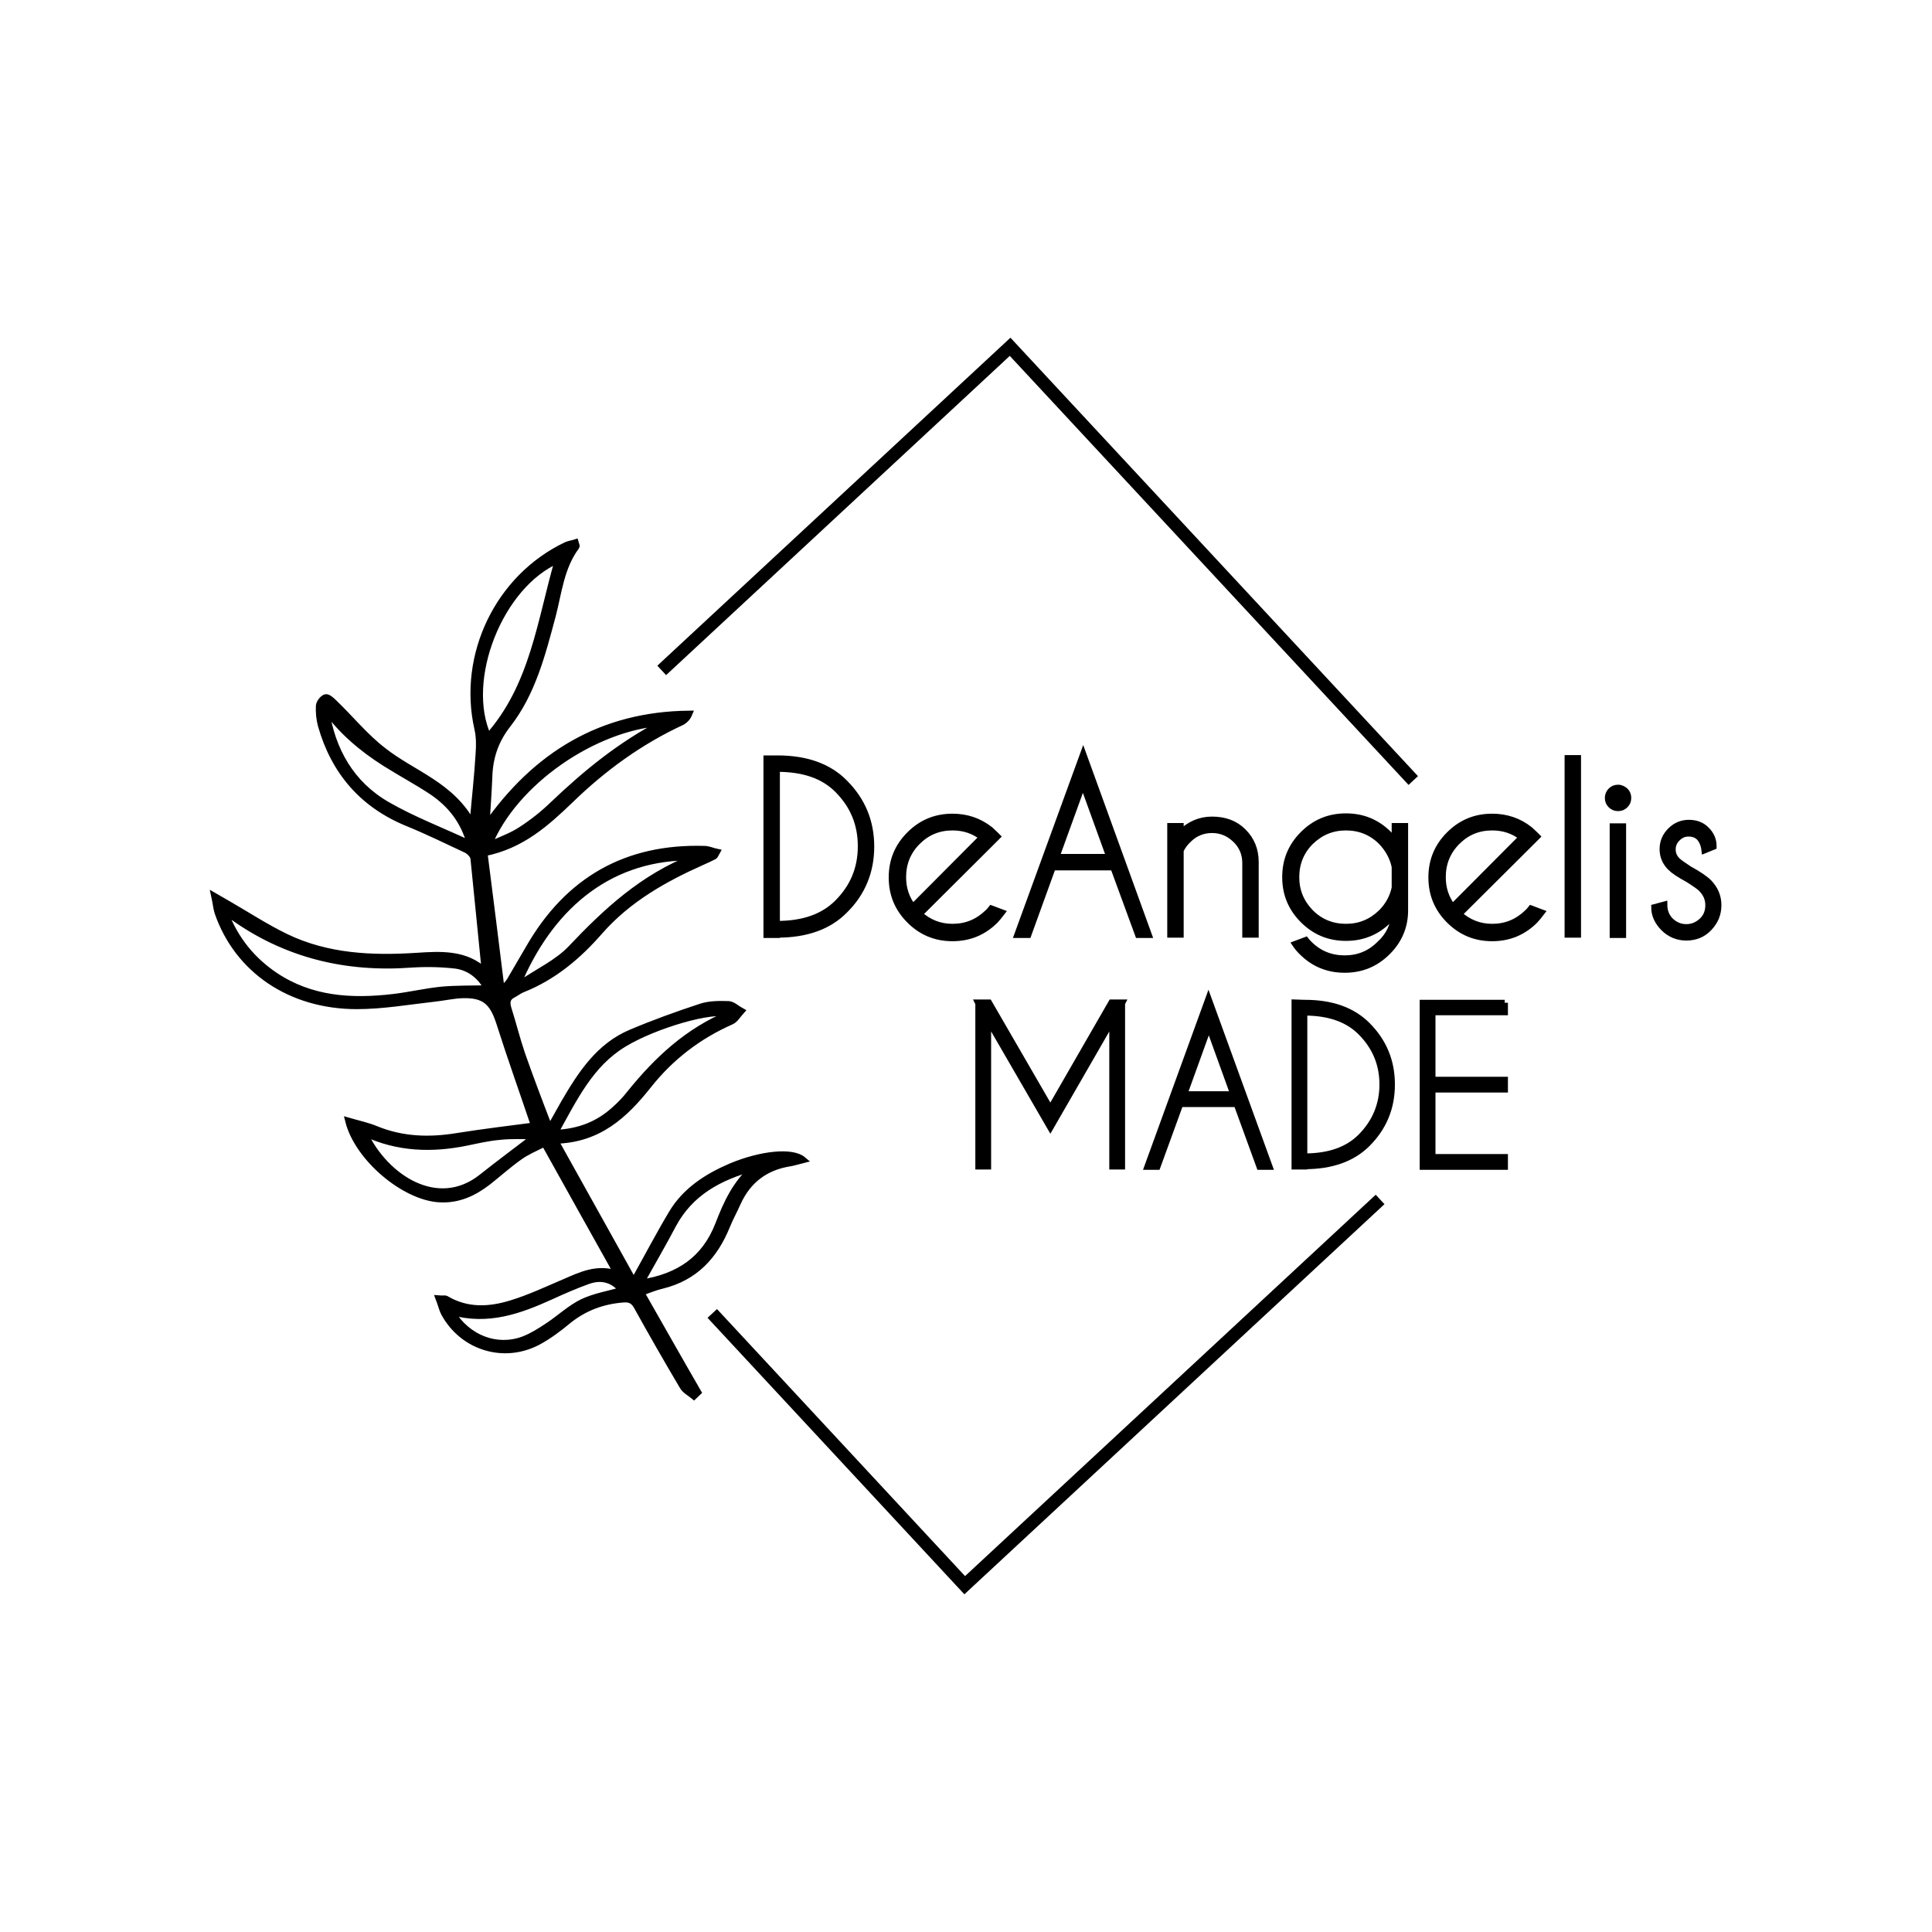 <?xml version="1.0" encoding="utf-8"?>
<!-- Generator: Adobe Illustrator 21.1.0, SVG Export Plug-In . SVG Version: 6.00 Build 0)  -->
<svg version="1.1" id="Layer_1" xmlns="http://www.w3.org/2000/svg" xmlns:xlink="http://www.w3.org/1999/xlink" x="0px" y="0px"
	 viewBox="0 0 600 600" style="enable-background:new 0 0 600 600;" xml:space="preserve">
<style type="text/css">
	.st0{stroke:#000000;stroke-width:2;stroke-miterlimit:10;}
	.st1{fill:none;stroke:#000000;stroke-width:4;stroke-miterlimit:10;}
</style>
<g>
	<g>
		<path class="st0" d="M241.2,235.6h0.2c9,0,16,2.5,20.9,7.5c5.5,5.5,8.2,12.1,8.2,19.8c0,7.7-2.7,14.4-8.2,19.8
			c-4.9,5-11.9,7.5-20.9,7.5h-0.2v0.1h-3.1v-54.7L241.2,235.6L241.2,235.6z M241.2,238.7V287h0.2c8.1,0,14.3-2.2,18.7-6.6
			c4.9-4.9,7.3-10.7,7.3-17.6c0-6.9-2.4-12.7-7.3-17.6c-4.4-4.4-10.6-6.5-18.7-6.5H241.2z"/>
		<path class="st0" d="M285.5,283.9c2.9,2.6,6.3,4,10.3,4c4.3,0,7.9-1.5,11-4.5c0.4-0.4,0.8-0.8,1.1-1.2l3.2,1.2
			c-0.6,0.8-1.3,1.6-2,2.4c-3.7,3.7-8.1,5.5-13.3,5.5c-5.2,0-9.6-1.8-13.3-5.5c-3.7-3.7-5.5-8.1-5.5-13.3c0-5.2,1.8-9.6,5.5-13.3
			c3.7-3.7,8.1-5.5,13.3-5.5c4.4,0,8.3,1.3,11.7,4c0.5,0.5,1.1,1,1.6,1.5c0.2,0.2,0.4,0.4,0.6,0.6l-2.3,2.3L285.5,283.9z M305.1,260
			c-2.7-2.1-5.8-3.1-9.3-3.1c-4.3,0-7.9,1.5-10.9,4.5c-3,3-4.5,6.7-4.5,11c0,3.5,1,6.6,3.1,9.3L305.1,260z"/>
		<path class="st0" d="M345.8,269.3h-18.9l-7.6,21h-3.3l20.4-56l20.3,56h-3.2L345.8,269.3z M344.6,266.2l-8.3-22.9l-8.3,22.9H344.6z
			"/>
		<path class="st0" d="M366.6,264.1v26.1h-3.1v-33.6h3.1v2.2c2.8-2.8,6.1-4.2,9.8-4.2c4,0,7.2,1.2,9.7,3.7c2.5,2.5,3.8,5.6,3.8,9.4
			v22.5h-3.1V268c0-2.8-1-5.3-3.1-7.3c-2.1-2-4.5-3-7.3-3s-5.3,1-7.3,3C367.9,261.8,367.1,263,366.6,264.1z"/>
		<path class="st0" d="M433.1,283.6c-0.6,0.7-1.2,1.4-1.8,2.1c-3.7,3.7-8.1,5.5-13.3,5.5c-5.2,0-9.6-1.8-13.3-5.5
			c-3.7-3.7-5.5-8.1-5.5-13.3c0-5.2,1.8-9.6,5.5-13.3s8.1-5.5,13.3-5.5c5.2,0,9.6,1.8,13.3,5.5c0.7,0.7,1.4,1.5,1.9,2.3v-4.8h3.1
			v26.1c0,5-1.8,9.3-5.4,12.9c-3.7,3.7-8.1,5.5-13.3,5.5c-5.2,0-9.6-1.8-13.3-5.5c-0.8-0.8-1.4-1.5-2-2.4l3.2-1.2
			c0.3,0.4,0.7,0.8,1.1,1.2c3,3,6.7,4.5,11,4.5c4.3,0,7.9-1.5,10.9-4.5C431.4,290.6,432.9,287.3,433.1,283.6z M433.2,269.2
			c-0.6-2.9-2-5.5-4.2-7.8c-3-3-6.7-4.5-11-4.5s-7.9,1.5-11,4.5c-3,3-4.5,6.7-4.5,11c0,4.3,1.5,7.9,4.5,11c3,3,6.7,4.5,11,4.5
			s7.9-1.5,11-4.5c2.2-2.2,3.6-4.8,4.2-7.7V269.2z"/>
		<path class="st0" d="M453.1,283.9c2.9,2.6,6.3,4,10.3,4c4.3,0,7.9-1.5,11-4.5c0.4-0.4,0.8-0.8,1.1-1.2l3.2,1.2
			c-0.6,0.8-1.3,1.6-2,2.4c-3.7,3.7-8.1,5.5-13.3,5.5c-5.2,0-9.6-1.8-13.3-5.5c-3.7-3.7-5.5-8.1-5.5-13.3c0-5.2,1.8-9.6,5.5-13.3
			c3.7-3.7,8.1-5.5,13.3-5.5c4.4,0,8.3,1.3,11.7,4c0.5,0.5,1.1,1,1.6,1.5c0.2,0.2,0.4,0.4,0.6,0.6l-2.3,2.3L453.1,283.9z M472.7,260
			c-2.7-2.1-5.8-3.1-9.3-3.1c-4.3,0-7.9,1.5-10.9,4.5c-3,3-4.5,6.7-4.5,11c0,3.5,1,6.6,3.1,9.3L472.7,260z"/>
		<path class="st0" d="M490,235.5v54.7h-3.1v-54.7H490z"/>
		<path class="st0" d="M504.7,245.6c0.6,0.6,0.9,1.3,0.9,2.2c0,0.9-0.3,1.6-0.9,2.2c-0.6,0.6-1.3,0.9-2.2,0.9s-1.6-0.3-2.2-0.9
			c-0.6-0.6-0.9-1.3-0.9-2.2c0-0.8,0.3-1.6,0.9-2.2c0.6-0.6,1.3-0.9,2.2-0.9S504.1,245.1,504.7,245.6z M504,256.7v33.6h-3.1v-33.6
			H504z"/>
		<path class="st0" d="M524.2,273c-2.6-1.4-4.4-2.6-5.4-3.6c-1.6-1.6-2.4-3.5-2.4-5.7c0-2.2,0.8-4.1,2.4-5.7
			c1.6-1.6,3.5-2.4,5.7-2.4c2.2,0,4.1,0.7,5.5,2.2c1.4,1.4,2.1,3.1,2.1,4.9v0.2l-2.7,1.1c-0.2-1.7-0.8-3-1.6-3.9
			c-0.9-0.9-2-1.3-3.4-1.3c-1.4,0-2.5,0.5-3.5,1.5c-1,1-1.5,2.1-1.5,3.5c0,1.4,0.5,2.5,1.5,3.5c0.6,0.6,1.8,1.4,3.6,2.6
			c2.9,1.6,5,3,6.2,4.2c1.9,2,2.9,4.3,2.9,7c0,2.8-1,5.1-2.9,7.1s-4.3,2.9-7,2.9s-5.1-1-7-2.9s-2.9-4.1-2.9-6.4l3-0.8
			c0,2,0.7,3.7,2,5c1.4,1.3,3,2,4.9,2s3.5-0.7,4.9-2c1.4-1.3,2-3,2-4.9c0-1.9-0.7-3.5-2-4.9C527.9,275.4,526.4,274.4,524.2,273z"/>
		<path class="st0" d="M307.1,311.4l19.1,33l19-33h3.3l-0.1,0.2v50.6h-2.9v-45.6l-19.3,33.5l-19.4-33.5v45.6h-2.9v-50.6l-0.1-0.2
			H307.1z"/>
		<path class="st0" d="M384.1,342.8h-17.6l-7.1,19.5h-3l18.9-52l18.9,52h-3L384.1,342.8z M383.1,339.9l-7.7-21.3l-7.7,21.3H383.1z"
			/>
		<path class="st0" d="M405,311.5h0.2c8.4,0,14.8,2.3,19.4,6.9c5.1,5.1,7.6,11.2,7.6,18.4c0,7.2-2.5,13.3-7.6,18.4
			c-4.6,4.6-11.1,6.9-19.4,6.9H405v0.1h-2.9v-50.8L405,311.5L405,311.5z M405,314.4v44.8h0.2c7.5,0,13.3-2,17.4-6.1
			c4.5-4.5,6.8-10,6.8-16.3c0-6.4-2.3-11.8-6.8-16.3c-4-4-9.8-6.1-17.4-6.1H405z"/>
		<path class="st0" d="M467.3,311.4v2.9h-22.5v21.1h22.5v2.9h-22.5v21.1h22.5v2.9h-25.4v-50.8H467.3z"/>
	</g>
	<polyline class="st1" points="438.9,242.4 313.7,107.7 205.5,208.2 	"/>
	<polyline class="st1" points="428.6,372.5 299.6,492.3 221.2,407.9 	"/>
	<path class="st0" d="M161.3,359.3c-3.4,2.4-6.5,5.2-9.8,7.8c-4.4,3.4-9.2,5.6-14.9,5.3c-10.9-0.5-25.5-12.7-28.4-24.3
		c3.1,0.9,6,1.5,8.6,2.6c8.1,3.3,16.4,3.6,25,2.2c8.2-1.3,16.4-2.3,24.1-3.3c-3.4-10.1-7.3-21-10.8-32c-2.1-6.5-4.7-8.8-11.5-8.6
		c-2.9,0.1-5.9,0.8-8.8,1.1c-8,0.9-16,2.3-24,2.3c-20.7,0-37.1-11.3-43.2-29.1c-0.4-1.3-0.5-2.7-1-5c2.1,1.2,3.2,1.9,4.3,2.5
		c5.9,3.4,11.7,7.2,17.9,10.2c12.9,6.2,26.7,6.8,40.7,5.9c7.5-0.5,15.1-0.9,21.1,4.7c-1.2-11.8-2.3-23.4-3.5-35
		c-0.1-1-1.3-2.2-2.3-2.7c-6-2.8-11.9-5.7-18-8.2c-14.1-5.7-23-16-27.1-30.5c-0.5-1.9-0.7-4-0.6-6c0.1-1,1.1-2.3,2-2.6
		c0.7-0.2,1.9,0.9,2.7,1.7c5.1,4.9,9.6,10.5,15.2,14.8c9.2,7.3,21.4,10.7,27.8,23c0.7-8.2,1.5-15.1,1.9-22c0.2-2.6,0.2-5.4-0.4-7.9
		c-5.1-22.8,6.5-46.9,27.6-56.9c0.9-0.4,1.9-0.5,2.8-0.8c0.2,0.7,0.4,1.1,0.3,1.2c-4.8,6.4-5.5,14.2-7.4,21.5
		c-3.2,11.9-6.2,23.9-13.9,33.8c-3.9,5-5.6,10.2-5.8,16.2c-0.2,5.1-0.6,10.2-0.9,15.3c15.5-22.2,35.9-34.5,63-34.8
		c-0.5,1.2-1.3,2-2.2,2.5c-13,6-24.4,14.3-34.6,24.2c-7.5,7.2-15.2,14.2-26.8,16.5c1.8,14,3.5,27.7,5.2,41.5c0.4,0,0.9,0,1.3,0
		c0.5-0.7,1.2-1.3,1.6-2.1c2-3.4,3.9-6.7,5.9-10.1c12.1-20.9,30.1-31.2,54.3-30.5c1.3,0,2.5,0.6,3.9,0.9c-0.5,0.9-0.6,1.2-0.8,1.3
		c-1.2,0.6-2.4,1.2-3.6,1.7c-11.9,5.3-23.1,11.6-31.9,21.6c-6.7,7.7-14.4,14.2-24,18c-1,0.4-1.9,1.1-2.8,1.6
		c-1.9,0.9-2.3,2.2-1.7,4.3c1.5,4.7,2.7,9.6,4.3,14.3c2.6,7.4,5.4,14.8,8.6,23.1c1.9-3.4,3.2-5.7,4.5-8c5.2-8.9,10.8-17.6,20.8-21.8
		c7.1-3,14.3-5.6,21.6-8c2.7-0.9,5.8-0.9,8.7-0.8c1.3,0.1,2.6,1.4,3.9,2.1c-1,1.1-1.9,2.7-3.1,3.2c-10.2,4.5-18.8,11.1-25.7,19.8
		c-7.3,9.2-15.4,16.9-29,17.2c8.3,14.9,16.2,29.1,24.4,43.8c4.2-7.5,7.8-14.4,11.8-21.1c4.2-7.1,10.9-11.4,18.3-14.6
		c9.3-3.9,19.1-5,22.5-2.1c-1.6,0.4-2.8,0.8-4,1c-7.7,1.2-13.1,5.3-16.3,12.3c-1.1,2.5-2.4,4.8-3.4,7.3c-3.8,9.3-9.9,15.9-20,18.4
		c-2.2,0.5-4.3,1.4-6.6,2.2c6,10.5,11.8,20.8,17.7,31c-0.4,0.4-0.9,0.8-1.3,1.2c-1.2-1-2.8-1.8-3.5-3.1c-4.8-8.1-9.5-16.3-14.1-24.6
		c-1-1.9-2.2-2.6-4.4-2.4c-6.4,0.5-12,2.6-17,6.6c-3,2.5-6.2,4.9-9.6,6.7c-10.6,5.5-23.2,1.5-28.9-8.9c-0.7-1.3-1-2.8-1.7-4.6
		c1.2,0.1,1.8-0.1,2.2,0.1c6.6,3.9,13.5,3.5,20.3,1.4c5.6-1.7,11.1-4.3,16.5-6.6c5.1-2.2,10.1-4.7,16.4-2.6
		c-7.7-13.7-15-26.9-22.6-40.5C166.1,356.6,163.5,357.7,161.3,359.3z M85.3,302.9c11.3,7.6,23.9,8.3,36.8,6.8
		c5.1-0.6,10.1-1.8,15.2-2.3c4.6-0.4,9.2-0.3,14-0.4c-1.9-3.6-5.2-6.6-9.9-7.2c-4.5-0.5-9.1-0.6-13.7-0.3c-20.3,1.5-39-3-55.7-15
		c-0.4-0.3-0.9-0.5-2.1-1C73.2,292,78.4,298.2,85.3,302.9z M151.6,228.8c14-15.7,16.2-35.9,21.7-54.9
		C155.2,181.6,143.5,211.3,151.6,228.8z M191,344.5c1.7-1.5,3.3-3.2,4.7-5c8.4-10.4,17.9-19.3,30.7-24.6c-5-1.8-23,3.4-32.7,9.3
		c-10.4,6.3-15.4,16.9-21.4,27.7C180,351.6,186,349.1,191,344.5z M155.2,353c-3.5,0.3-6.9,1.1-10.3,1.8c-10.8,2.2-21.4,1.9-31.8-3
		c6.6,14.1,22.9,24.6,36.5,13.8c5.3-4.2,10.8-8.3,16.7-12.8C162.4,352.8,158.8,352.6,155.2,353z M120.3,250
		c8,4.6,16.7,7.9,25.7,12.1c-2-7.3-6.1-12.3-11.6-16.1c-4.8-3.2-9.9-5.9-14.8-9c-7.1-4.5-13.4-9.8-18.4-16.7
		C103.1,233,109,243.5,120.3,250z M177.3,294.6c10.9-11.5,22.3-22.2,38.3-28.4c-25.5-0.5-43.8,14.4-54.2,38c0.2,0.3,0.4,0.7,0.7,1
		C167.2,301.7,173.1,299,177.3,294.6z M151.7,262.6c3.8-1.8,7.1-2.9,10-4.8c3.6-2.3,7-5,10.1-8c10.1-9.6,20.7-18.4,34.2-25.4
		C184.6,225.7,159.6,242.9,151.7,262.6z M209,380.4c-3.1,5.9-6.5,11.7-10,18c11.8-1.8,19.9-7.3,24.1-18.1c2.5-6.5,5.4-12.9,11-17.7
		C223.5,365.5,214.4,370.3,209,380.4z M162.6,416c2.6-1,5-2.5,7.4-4.1c3.7-2.4,7-5.6,10.9-7.5c3.8-1.8,8.1-2.5,12.3-3.7
		c-2.8-3.4-6.4-4.4-10.6-2.9c-3.9,1.4-7.8,3.1-11.5,4.8c-9.7,4.4-19.5,8-30.9,4.8C145.2,415.7,154.3,419.1,162.6,416z"/>
</g>
</svg>
